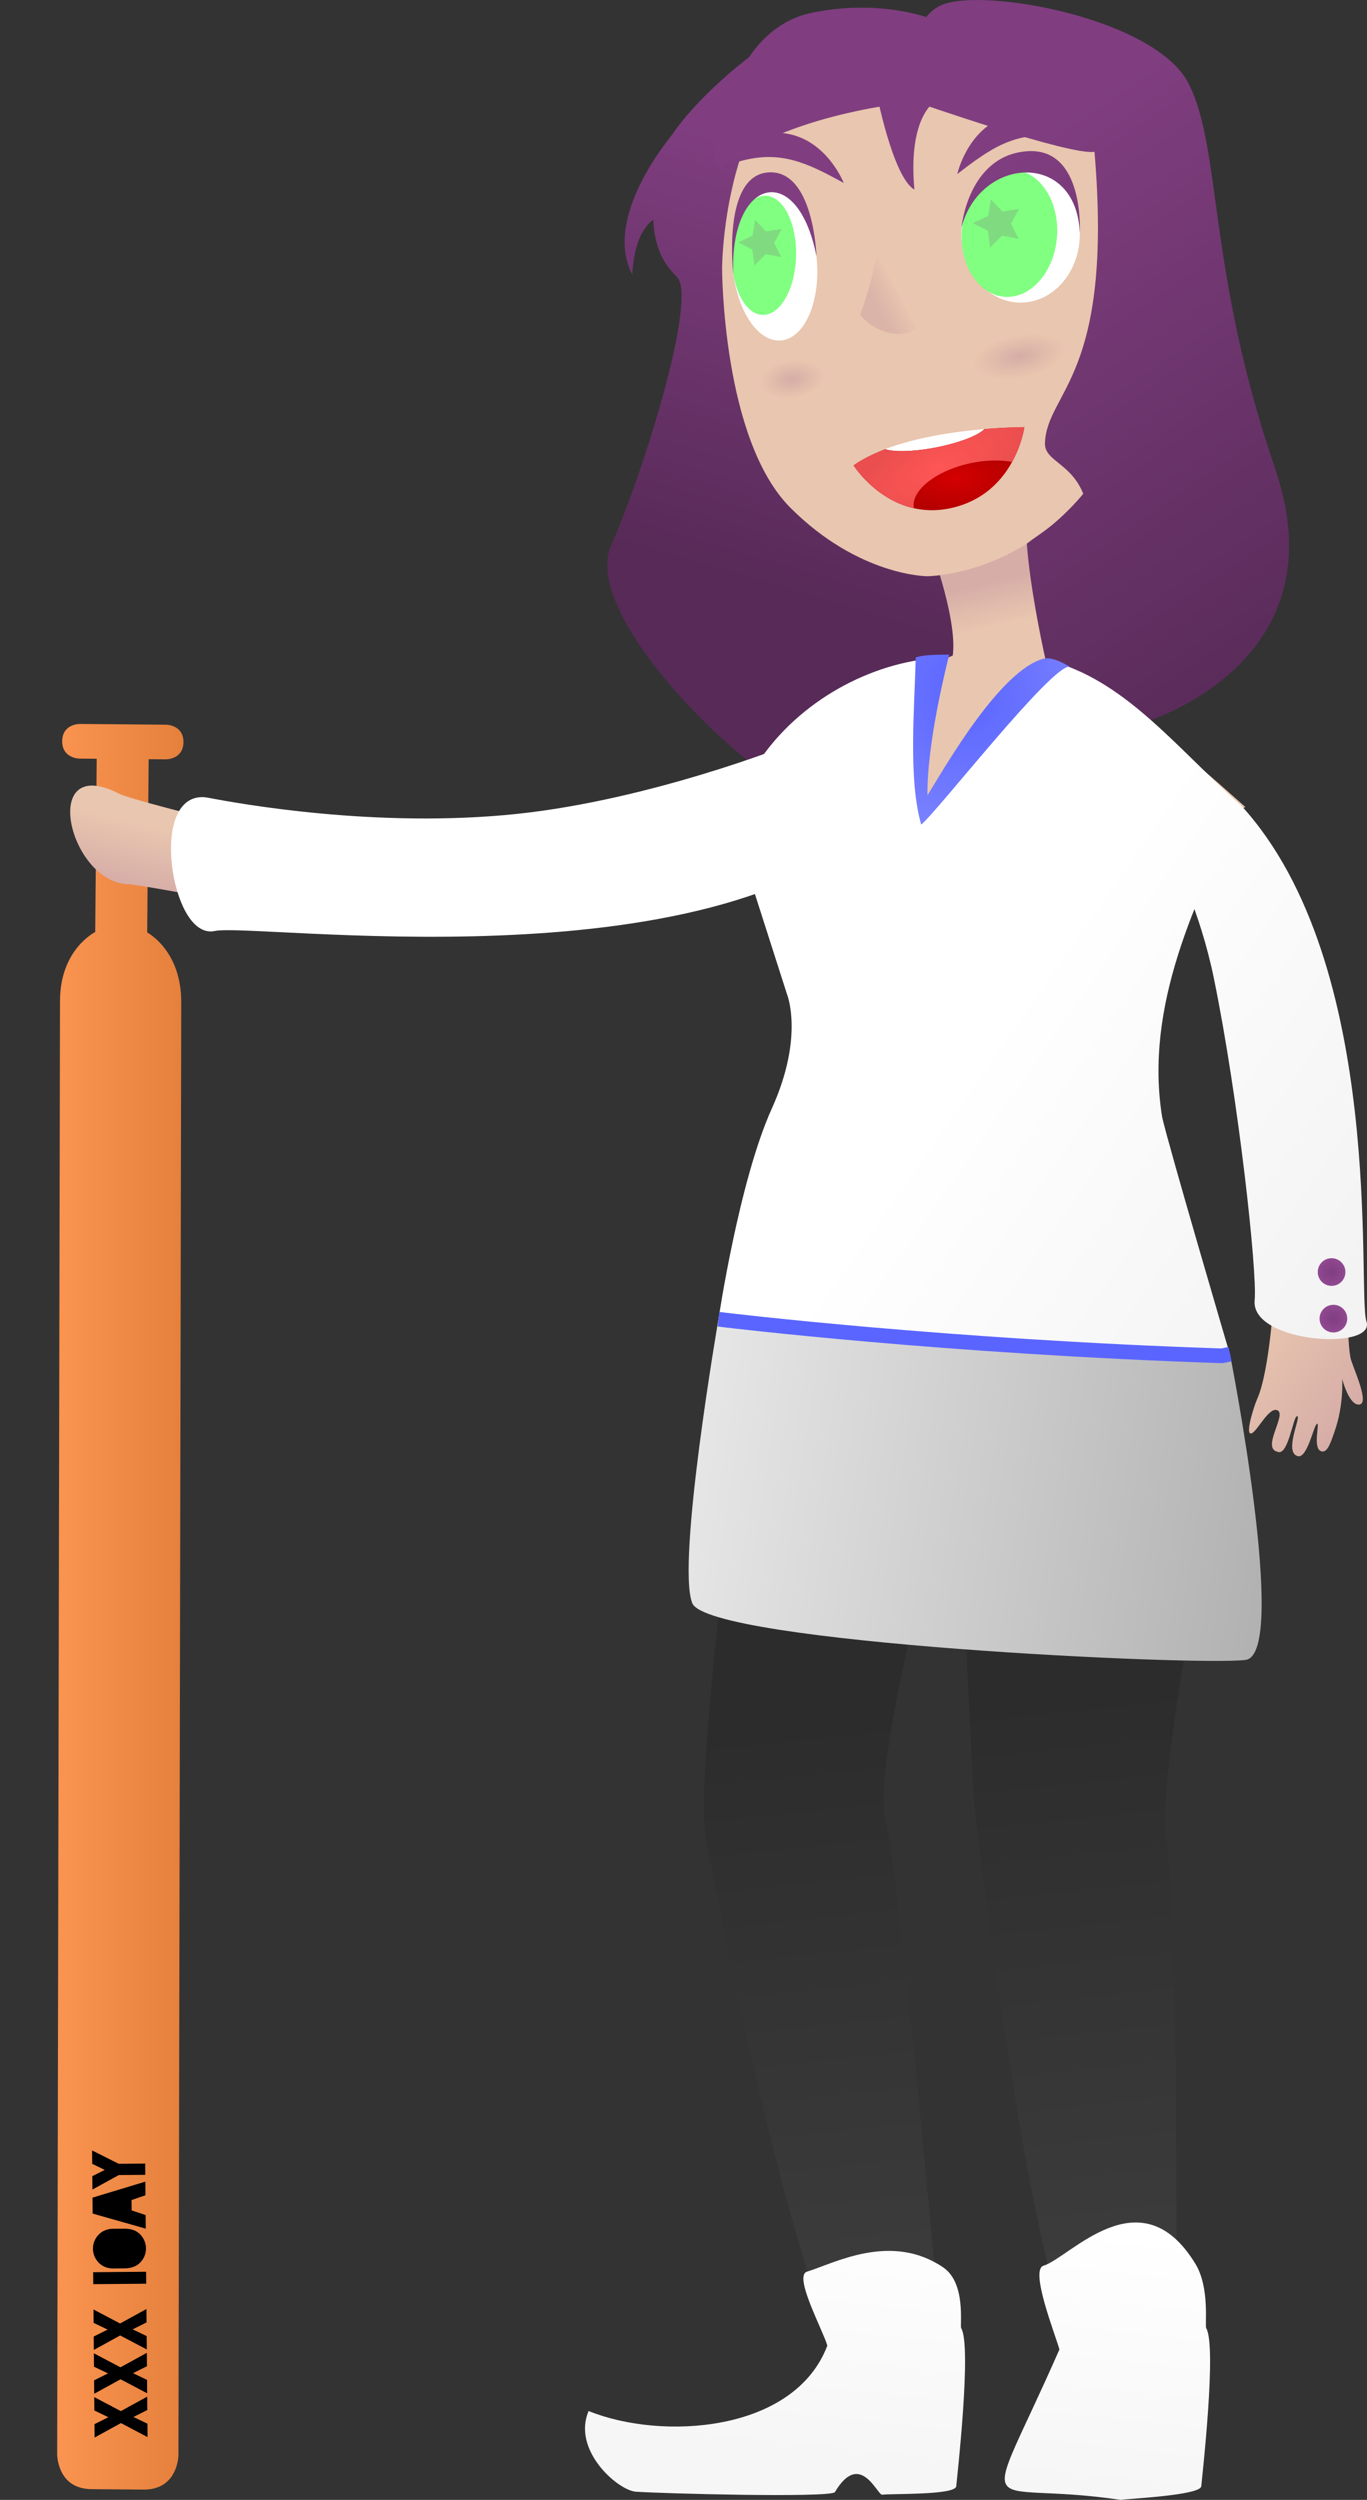 <?xml version="1.0" encoding="UTF-8" standalone="no"?>
<!-- Created with Inkscape (http://www.inkscape.org/) -->

<svg
   xmlns:dc="http://purl.org/dc/elements/1.1/"
   xmlns:cc="http://creativecommons.org/ns#"
   xmlns:rdf="http://www.w3.org/1999/02/22-rdf-syntax-ns#"
   xmlns:svg="http://www.w3.org/2000/svg"
   xmlns="http://www.w3.org/2000/svg"
   xmlns:xlink="http://www.w3.org/1999/xlink"
   xmlns:sodipodi="http://sodipodi.sourceforge.net/DTD/sodipodi-0.dtd"
   xmlns:inkscape="http://www.inkscape.org/namespaces/inkscape"
   width="992.104"
   height="1813.492"
   viewBox="0 0 262.494 479.82"
   version="1.1"
   id="svg8"
   inkscape:version="0.92.2 (5c3e80d, 2017-08-06)"
   sodipodi:docname="ann yaoi.svg"
   inkscape:export-filename="/home/mbrickn/Projects/Operation-Ohio/game/images/characters/ann/ann yaoi.png"
   inkscape:export-xdpi="90"
   inkscape:export-ydpi="90">
  <rect x="0" y="0" width="262.494" height="479.82" fill="#333333" stroke="none"/>
  <title
     id="title4308">Ann Yaoi</title>
  <defs
     id="defs2">
    <linearGradient
       inkscape:collect="always"
       id="linearGradient961">
      <stop
         style="stop-color:#ff9955;stop-opacity:1;"
         offset="0"
         id="stop957" />
      <stop
         style="stop-color:#df7a37;stop-opacity:1"
         offset="1"
         id="stop959" />
    </linearGradient>
    <linearGradient
       id="linearGradient4687"
       inkscape:collect="always">
      <stop
         id="stop4683"
         offset="0"
         style="stop-color:#803e80;stop-opacity:1" />
      <stop
         id="stop4685"
         offset="1"
         style="stop-color:#914891;stop-opacity:1" />
    </linearGradient>
    <linearGradient
       inkscape:collect="always"
       id="linearGradient4662">
      <stop
         style="stop-color:#803e80;stop-opacity:1;"
         offset="0"
         id="stop4658" />
      <stop
         style="stop-color:#803e80;stop-opacity:0;"
         offset="1"
         id="stop4660" />
    </linearGradient>
    <linearGradient
       inkscape:collect="always"
       id="linearGradient4652">
      <stop
         style="stop-color:#ff5555;stop-opacity:1;"
         offset="0"
         id="stop4648" />
      <stop
         style="stop-color:#ea4e4e;stop-opacity:1"
         offset="1"
         id="stop4650" />
    </linearGradient>
    <linearGradient
       inkscape:collect="always"
       id="linearGradient4634">
      <stop
         style="stop-color:#d40000;stop-opacity:1;"
         offset="0"
         id="stop4630" />
      <stop
         style="stop-color:#ab0000;stop-opacity:1"
         offset="1"
         id="stop4632" />
    </linearGradient>
    <linearGradient
       inkscape:collect="always"
       id="linearGradient4599">
      <stop
         style="stop-color:#572a57;stop-opacity:1"
         offset="0"
         id="stop4595" />
      <stop
         style="stop-color:#803e80;stop-opacity:1"
         offset="1"
         id="stop4597" />
    </linearGradient>
    <linearGradient
       inkscape:collect="always"
       id="linearGradient4591-6">
      <stop
         style="stop-color:#803e80;stop-opacity:1"
         offset="0"
         id="stop4587" />
      <stop
         style="stop-color:#5a2c5a;stop-opacity:1"
         offset="1"
         id="stop4589" />
    </linearGradient>
    <linearGradient
       id="linearGradient4438"
       inkscape:collect="always">
      <stop
         id="stop4434"
         offset="0"
         style="stop-color:#e9c6af;stop-opacity:1" />
      <stop
         id="stop4436"
         offset="1"
         style="stop-color:#d6ada7;stop-opacity:0.729" />
    </linearGradient>
    <linearGradient
       inkscape:collect="always"
       id="linearGradient4401-3">
      <stop
         style="stop-color:#e9c6af;stop-opacity:1"
         offset="0"
         id="stop4397" />
      <stop
         style="stop-color:#d6ada7;stop-opacity:1"
         offset="1"
         id="stop4399" />
    </linearGradient>
    <linearGradient
       inkscape:collect="always"
       id="linearGradient4388">
      <stop
         style="stop-color:#5a65ff;stop-opacity:1;"
         offset="0"
         id="stop4384" />
      <stop
         style="stop-color:#a0a6ff;stop-opacity:1"
         offset="1"
         id="stop4386" />
    </linearGradient>
    <linearGradient
       inkscape:collect="always"
       id="linearGradient4378">
      <stop
         style="stop-color:#ffffff;stop-opacity:1;"
         offset="0"
         id="stop4374" />
      <stop
         style="stop-color:#f3f3f3;stop-opacity:1"
         offset="1"
         id="stop4376" />
    </linearGradient>
    <linearGradient
       inkscape:collect="always"
       id="linearGradient4357">
      <stop
         style="stop-color:#e6e6e6;stop-opacity:1;"
         offset="0"
         id="stop4353" />
      <stop
         style="stop-color:#b2b2b2;stop-opacity:1"
         offset="1"
         id="stop4355" />
    </linearGradient>
    <linearGradient
       inkscape:collect="always"
       id="linearGradient4349">
      <stop
         style="stop-color:#3c3c3c;stop-opacity:1"
         offset="0"
         id="stop4345" />
      <stop
         style="stop-color:#2c2c2c;stop-opacity:1"
         offset="1"
         id="stop4347" />
    </linearGradient>
    <linearGradient
       inkscape:collect="always"
       id="linearGradient4341">
      <stop
         style="stop-color:#f6f6f6;stop-opacity:1"
         offset="0"
         id="stop4337" />
      <stop
         style="stop-color:#ffffff;stop-opacity:1"
         offset="1"
         id="stop4339" />
    </linearGradient>
    <linearGradient
       inkscape:collect="always"
       xlink:href="#linearGradient4341"
       id="linearGradient4343"
       x1="432.458"
       y1="479.256"
       x2="437.813"
       y2="429.405"
       gradientUnits="userSpaceOnUse" />
    <linearGradient
       inkscape:collect="always"
       xlink:href="#linearGradient4349"
       id="linearGradient4351"
       x1="436.359"
       y1="440.434"
       x2="424.927"
       y2="331.505"
       gradientUnits="userSpaceOnUse" />
    <linearGradient
       inkscape:collect="always"
       xlink:href="#linearGradient4357"
       id="linearGradient4359"
       x1="377.64"
       y1="281.622"
       x2="487.082"
       y2="298.849"
       gradientUnits="userSpaceOnUse" />
    <linearGradient
       inkscape:collect="always"
       xlink:href="#linearGradient4378"
       id="linearGradient4382"
       gradientUnits="userSpaceOnUse"
       x1="434.76"
       y1="200.425"
       x2="504.339"
       y2="249.047" />
    <radialGradient
       inkscape:collect="always"
       xlink:href="#linearGradient4388"
       id="radialGradient4394"
       cx="428.81"
       cy="137.494"
       fx="428.81"
       fy="137.494"
       r="15.022"
       gradientTransform="matrix(-3.515,1.08,-1.25,-4.067,2108.035,232.715)"
       gradientUnits="userSpaceOnUse" />
    <linearGradient
       inkscape:collect="always"
       xlink:href="#linearGradient4401-3"
       id="linearGradient4403"
       x1="1633.152"
       y1="470.018"
       x2="1625.538"
       y2="437.594"
       gradientUnits="userSpaceOnUse" />
    <linearGradient
       inkscape:collect="always"
       xlink:href="#linearGradient4438"
       id="linearGradient4427"
       x1="416.277"
       y1="73.186"
       x2="413.457"
       y2="76.158"
       gradientUnits="userSpaceOnUse"
       gradientTransform="matrix(1,0,0,1.975,-1.6902319e-6,-73.537)" />
    <linearGradient
       inkscape:collect="always"
       xlink:href="#linearGradient4599"
       id="linearGradient4609"
       gradientUnits="userSpaceOnUse"
       x1="395.92"
       y1="130.356"
       x2="419.344"
       y2="51.432" />
    <linearGradient
       inkscape:collect="always"
       xlink:href="#linearGradient4591-6"
       id="linearGradient4627"
       gradientUnits="userSpaceOnUse"
       x1="422.208"
       y1="54.349"
       x2="483.198"
       y2="144.188" />
    <radialGradient
       inkscape:collect="always"
       xlink:href="#linearGradient4634"
       id="radialGradient4638"
       cx="427.148"
       cy="108.958"
       fx="427.148"
       fy="108.958"
       r="16.398"
       gradientTransform="matrix(1,0,0,0.486,0,53.947)"
       gradientUnits="userSpaceOnUse" />
    <radialGradient
       inkscape:collect="always"
       xlink:href="#linearGradient4652"
       id="radialGradient4656"
       cx="424.059"
       cy="104.793"
       fx="424.059"
       fy="104.793"
       r="16.398"
       gradientTransform="matrix(1,-0.474,0.203,0.428,-21.26,260.845)"
       gradientUnits="userSpaceOnUse" />
    <radialGradient
       inkscape:collect="always"
       xlink:href="#linearGradient4662"
       id="radialGradient4664"
       cx="379.697"
       cy="142.239"
       fx="379.697"
       fy="142.239"
       r="6.217"
       gradientTransform="matrix(1,0,0,0.587,0,58.792)"
       gradientUnits="userSpaceOnUse" />
    <radialGradient
       inkscape:collect="always"
       xlink:href="#linearGradient4662"
       id="radialGradient4666"
       cx="415.291"
       cy="166.356"
       fx="415.291"
       fy="166.356"
       r="8.952"
       gradientTransform="matrix(1,0,0,0.454,0,90.879)"
       gradientUnits="userSpaceOnUse" />
    <radialGradient
       inkscape:collect="always"
       xlink:href="#linearGradient4687"
       id="radialGradient4676"
       cx="499.804"
       cy="256.875"
       fx="499.804"
       fy="256.875"
       r="2.655"
       gradientUnits="userSpaceOnUse" />
    <radialGradient
       inkscape:collect="always"
       xlink:href="#linearGradient4687"
       id="radialGradient4707"
       gradientUnits="userSpaceOnUse"
       cx="499.804"
       cy="256.875"
       fx="499.804"
       fy="256.875"
       r="2.655"
       gradientTransform="translate(-0.351,-8.94)" />
    <linearGradient
       inkscape:collect="always"
       xlink:href="#linearGradient4322"
       id="linearGradient4358"
       gradientUnits="userSpaceOnUse"
       x1="395.595"
       y1="109.93"
       x2="421.509"
       y2="109.93"
       gradientTransform="rotate(-129.11,487.763,170.017)" />
    <linearGradient
       inkscape:collect="always"
       id="linearGradient4322">
      <stop
         style="stop-color:#d6ada7;stop-opacity:1;"
         offset="0"
         id="stop4318" />
      <stop
         style="stop-color:#e9c6af;stop-opacity:1"
         offset="1"
         id="stop4320" />
    </linearGradient>
    <linearGradient
       inkscape:collect="always"
       xlink:href="#linearGradient4322"
       id="linearGradient4397"
       gradientUnits="userSpaceOnUse"
       gradientTransform="rotate(-143.184,477.723,172.825)"
       x1="395.595"
       y1="109.93"
       x2="421.509"
       y2="109.93" />
    <linearGradient
       inkscape:collect="always"
       xlink:href="#linearGradient4322"
       id="linearGradient4397-3"
       gradientUnits="userSpaceOnUse"
       gradientTransform="matrix(0.48,0.877,0.877,-0.48,-26.687,-141.796)"
       x1="420.411"
       y1="109.459"
       x2="411.437"
       y2="117.606" />
    <linearGradient
       inkscape:collect="always"
       xlink:href="#linearGradient4599"
       id="linearGradient4374"
       gradientUnits="userSpaceOnUse"
       x1="395.92"
       y1="130.356"
       x2="419.344"
       y2="51.432" />
    <linearGradient
       inkscape:collect="always"
       xlink:href="#linearGradient4599"
       id="linearGradient4376"
       gradientUnits="userSpaceOnUse"
       x1="395.92"
       y1="130.356"
       x2="419.344"
       y2="51.432" />
    <linearGradient
       inkscape:collect="always"
       xlink:href="#linearGradient4591-6"
       id="linearGradient4379"
       gradientUnits="userSpaceOnUse"
       x1="422.208"
       y1="54.349"
       x2="483.198"
       y2="144.188" />
    <linearGradient
       inkscape:collect="always"
       xlink:href="#linearGradient4591-6"
       id="linearGradient4381"
       gradientUnits="userSpaceOnUse"
       x1="422.208"
       y1="54.349"
       x2="483.198"
       y2="144.188" />
    <linearGradient
       inkscape:collect="always"
       xlink:href="#linearGradient4591-6"
       id="linearGradient4383"
       gradientUnits="userSpaceOnUse"
       x1="422.208"
       y1="54.349"
       x2="483.198"
       y2="144.188" />
    <linearGradient
       inkscape:collect="always"
       xlink:href="#linearGradient4591-6"
       id="linearGradient4385"
       gradientUnits="userSpaceOnUse"
       x1="422.208"
       y1="54.349"
       x2="483.198"
       y2="144.188" />
    <linearGradient
       inkscape:collect="always"
       xlink:href="#linearGradient4591-6"
       id="linearGradient4387"
       gradientUnits="userSpaceOnUse"
       x1="422.208"
       y1="54.349"
       x2="483.198"
       y2="144.188" />
    <linearGradient
       inkscape:collect="always"
       xlink:href="#linearGradient4591-6"
       id="linearGradient4389"
       gradientUnits="userSpaceOnUse"
       x1="422.208"
       y1="54.349"
       x2="483.198"
       y2="144.188" />
    <linearGradient
       inkscape:collect="always"
       xlink:href="#linearGradient4591-6"
       id="linearGradient4391"
       gradientUnits="userSpaceOnUse"
       x1="422.208"
       y1="54.349"
       x2="483.198"
       y2="144.188" />
    <linearGradient
       inkscape:collect="always"
       xlink:href="#linearGradient4349"
       id="linearGradient4393"
       gradientUnits="userSpaceOnUse"
       x1="436.359"
       y1="440.434"
       x2="424.927"
       y2="331.505" />
    <linearGradient
       inkscape:collect="always"
       xlink:href="#linearGradient4349"
       id="linearGradient4395"
       gradientUnits="userSpaceOnUse"
       x1="436.359"
       y1="440.434"
       x2="424.927"
       y2="331.505" />
    <linearGradient
       inkscape:collect="always"
       xlink:href="#linearGradient4341"
       id="linearGradient4398"
       gradientUnits="userSpaceOnUse"
       x1="432.458"
       y1="479.256"
       x2="437.813"
       y2="429.405" />
    <linearGradient
       inkscape:collect="always"
       xlink:href="#linearGradient4341"
       id="linearGradient4400"
       gradientUnits="userSpaceOnUse"
       x1="432.458"
       y1="479.256"
       x2="437.813"
       y2="429.405" />
    <linearGradient
       inkscape:collect="always"
       xlink:href="#linearGradient4378"
       id="linearGradient4402"
       gradientUnits="userSpaceOnUse"
       x1="434.76"
       y1="200.425"
       x2="504.339"
       y2="249.047" />
    <linearGradient
       inkscape:collect="always"
       xlink:href="#linearGradient4378"
       id="linearGradient4404"
       gradientUnits="userSpaceOnUse"
       x1="434.76"
       y1="200.425"
       x2="504.339"
       y2="249.047" />
    <linearGradient
       inkscape:collect="always"
       xlink:href="#linearGradient961"
       id="linearGradient963"
       x1="363.596"
       y1="-18.293"
       x2="331.517"
       y2="-36.814"
       gradientUnits="userSpaceOnUse" />
  </defs>
  <sodipodi:namedview
     id="base"
     pagecolor="#ffffff"
     bordercolor="#666666"
     borderopacity="1.0"
     inkscape:pageopacity="0.0"
     inkscape:pageshadow="2"
     inkscape:zoom="0.49999998"
     inkscape:cx="183.37912"
     inkscape:cy="1049.5086"
     inkscape:document-units="mm"
     inkscape:current-layer="g955"
     showgrid="false"
     inkscape:window-width="1440"
     inkscape:window-height="863"
     inkscape:window-x="1920"
     inkscape:window-y="0"
     inkscape:window-maximized="1"
     units="px"
     inkscape:pagecheckerboard="true"
     inkscape:document-rotation="0"
     fit-margin-top="0"
     fit-margin-left="0"
     fit-margin-right="0"
     fit-margin-bottom="0">
    <inkscape:grid
       type="xygrid"
       id="grid4485"
       originx="-243.76"
       originy="197.854" />
  </sodipodi:namedview>
  <g
     inkscape:label="Head"
     inkscape:groupmode="layer"
     id="layer1"
     transform="translate(-243.76,-15.034)">
    <g
       id="g4585"
       style="fill:url(#linearGradient4609);fill-opacity:1">
      <path
         sodipodi:nodetypes="csccscc"
         inkscape:connector-curvature="0"
         id="path4610"
         d="m 388.515,25.291 c 0,0 -18.521,13.598 -19.224,24.148 -0.703,10.55 0.469,14.77 4.454,18.755 3.986,3.986 -6.33,37.276 -12.66,51.577 -6.33,14.301 30.478,48.764 39.621,48.764 6.029,0 54.907,-11.13 72.998,-20.794 C 474.387,66.839 444.714,17.853 388.515,25.291 Z"
         style="fill:url(#linearGradient4374);fill-opacity:1;stroke:none;stroke-width:1.313px;stroke-linecap:butt;stroke-linejoin:miter;stroke-opacity:1" />
      <path
         sodipodi:nodetypes="ccscc"
         inkscape:connector-curvature="0"
         id="path4712"
         d="m 372.902,40.837 c 0,0 -13.576,15.701 -7.748,26.877 0.768,-10.812 5.018,-10.453 7.061,-13.001 3.213,-4.007 3.086,-5.032 3.086,-5.032 z"
         style="fill:url(#linearGradient4376);fill-opacity:1;stroke:none;stroke-width:0.384px;stroke-linecap:butt;stroke-linejoin:miter;stroke-opacity:1" />
    </g>
    <path
       style="fill:url(#linearGradient4403);fill-opacity:1;stroke:none;stroke-width:4.962px;stroke-linecap:butt;stroke-linejoin:miter;stroke-opacity:1"
       d="m 1649.037,393.197 c -21.259,0.366 -56.986,11.357 -56.986,11.357 0,0 21.929,57.017 18.17,84.586 14.803,-6.7 -121.737,51.919 -141.967,83.361 -25.739,47.015 95.145,91.144 143.461,102.145 48.316,11 104.808,-13.407 210.477,-75.895 -42.617,-38.059 -92.931,-81.596 -139.596,-100.905 -5.575,-20.721 -11.329,-65.457 -18.256,-98.903 -0.881,-4.405 -6.984,-5.889 -15.303,-5.746 z"
       id="path4612"
       inkscape:connector-curvature="0"
       sodipodi:nodetypes="scccccccs"
       transform="matrix(0.265,0,0,0.265,0,11.25)" />
    <path
       style="fill:#e9c6af;stroke:none;stroke-width:1.313px;stroke-linecap:butt;stroke-linejoin:miter;stroke-opacity:1"
       d="m 382.419,66.553 c 0,0 0,32.822 13.129,45.951 13.129,13.129 26.258,13.129 26.258,13.129 0,0 19.693,0 32.822,-19.693 13.129,-19.693 13.129,-52.515 13.129,-52.515 0,0 0,-32.822 -52.515,-32.822 -32.822,4.3e-5 -32.822,45.951 -32.822,45.951 z"
       id="path4487"
       inkscape:connector-curvature="0"
       sodipodi:nodetypes="cccscsc" />
    <ellipse
       ry="13.129"
       rx="11.37"
       cy="59.989"
       cx="439.74"
       id="ellipse4497"
       style="fill:#ffffff;fill-opacity:1;stroke:none;stroke-width:5.332;stroke-linecap:round;stroke-linejoin:round;stroke-miterlimit:4;stroke-dasharray:none;stroke-opacity:1;paint-order:stroke fill markers" />
    <path
       style="fill:none;fill-opacity:1;stroke:none;stroke-width:0.873;stroke-linecap:butt;stroke-linejoin:miter;stroke-miterlimit:4;stroke-dasharray:none;stroke-opacity:1"
       d="m 411.585,53.341 c 0,0 1.025,13.061 -2.645,22.11 9.738,-3.759 13.061,-1.025 13.061,-1.025"
       id="path4489"
       inkscape:connector-curvature="0" />
    <ellipse
       ry="14.681"
       rx="8.094"
       cy="96.268"
       cx="386.199"
       id="ellipse4499"
       style="fill:#ffffff;fill-opacity:1;stroke:none;stroke-width:5.827;stroke-linecap:round;stroke-linejoin:round;stroke-miterlimit:4;stroke-dasharray:none;stroke-opacity:1;paint-order:stroke fill markers"
       transform="rotate(-4.489)" />
    <ellipse
       style="fill:#80ff80;fill-opacity:1;stroke:none;stroke-width:4.478;stroke-linecap:round;stroke-linejoin:round;stroke-miterlimit:4;stroke-dasharray:none;stroke-opacity:1;paint-order:stroke fill markers"
       id="path4491"
       cx="392.011"
       cy="53.962"
       rx="6.136"
       ry="11.437"
       transform="rotate(1.476)" />
    <ellipse
       style="fill:#80ff80;fill-opacity:1;stroke:none;stroke-width:4.615;stroke-linecap:round;stroke-linejoin:round;stroke-miterlimit:4;stroke-dasharray:none;stroke-opacity:1;paint-order:stroke fill markers"
       id="path4493"
       cx="440.925"
       cy="25.519"
       rx="9.157"
       ry="12.209"
       transform="rotate(4.473)" />
    <path
       style="fill:none;stroke:none;stroke-width:1.468px;stroke-linecap:butt;stroke-linejoin:miter;stroke-opacity:1"
       d="m 425.751,58.672 1.886,0.442"
       id="path4507"
       inkscape:connector-curvature="0"
       sodipodi:nodetypes="cc" />
    <path
       sodipodi:nodetypes="cc"
       inkscape:connector-curvature="0"
       id="path4511"
       d="m 382.567,63.244 1.31,0.487"
       style="fill:none;stroke:none;stroke-width:1.217px;stroke-linecap:butt;stroke-linejoin:miter;stroke-opacity:1" />
    <g
       id="g4581"
       style="fill:url(#linearGradient4627);fill-opacity:1">
      <path
         inkscape:connector-curvature="0"
         id="path4505"
         d="m 428.377,58.735 c 3.557,-13.724 22.031,-14.835 22.723,0.922 0,0 0.963,-16.532 -10.271,-15.584 -11.233,0.947 -12.452,14.662 -12.452,14.662 z"
         style="fill:url(#linearGradient4379);fill-opacity:1;stroke:none;stroke-width:1.468px;stroke-linecap:butt;stroke-linejoin:miter;stroke-opacity:1"
         sodipodi:nodetypes="cccc" />
      <path
         sodipodi:nodetypes="cccc"
         style="fill:url(#linearGradient4381);fill-opacity:1;stroke:none;stroke-width:1.396px;stroke-linecap:butt;stroke-linejoin:miter;stroke-opacity:1"
         d="m 384.588,67.722 c -0.879,-18.338 12.25,-22.259 15.953,-3.509 0,0 -0.51,-16.848 -9.365,-16.077 -8.855,0.77 -6.588,19.586 -6.588,19.586 z"
         id="path4509"
         inkscape:connector-curvature="0" />
      <path
         sodipodi:nodetypes="ccscc"
         inkscape:connector-curvature="0"
         id="path4513"
         d="m 385.561,46.071 c 7.902,-2.323 13.095,0.16 20.217,4.084 0,0 -3.148,-8.12 -10.877,-9.466 -7.729,-1.346 -9.34,5.382 -9.34,5.382 z"
         style="fill:url(#linearGradient4383);fill-opacity:1;stroke:none;stroke-width:1.468px;stroke-linecap:butt;stroke-linejoin:miter;stroke-opacity:1" />
      <path
         style="fill:url(#linearGradient4385);fill-opacity:1;stroke:none;stroke-width:1.468px;stroke-linecap:butt;stroke-linejoin:miter;stroke-opacity:1"
         d="m 446.917,41.254 c -8.168,-1.061 -12.91,2.201 -19.332,7.189 0,0 1.842,-8.512 9.267,-11.047 7.425,-2.535 10.065,3.859 10.065,3.859 z"
         id="path4515"
         inkscape:connector-curvature="0"
         sodipodi:nodetypes="ccscc" />
      <path
         inkscape:connector-curvature="0"
         id="path4538"
         d="m 411.959,32.324 c 0,0 3.165,16.645 7.385,19.107 -1.289,-14.301 4.103,-16.997 4.103,-16.997 0,0 -5.744,-14.418 -11.488,-2.11 z"
         style="fill:url(#linearGradient4387);fill-opacity:1;stroke:none;stroke-width:1.313px;stroke-linecap:butt;stroke-linejoin:miter;stroke-opacity:1" />
      <path
         sodipodi:nodetypes="ccsccscsscc"
         inkscape:connector-curvature="0"
         id="path4540"
         d="m 419.461,34.552 c 0,0 29.891,10.433 34.463,9.612 3.7,43.3 -9.156,45.952 -9.508,55.916 -0.122,3.471 5.03,3.799 7.383,9.812 -5.921,6.578 -8.238,7.399 -10.863,9.493 0.603,8.685 3.428,21.98 4.05,24.113 1.641,5.627 17.149,10.659 17.149,10.659 0,0 39.615,-10.825 26.486,-49.156 C 475.493,66.67 478.423,43.578 471.976,31.035 465.529,18.492 432.355,12.514 424.502,16.031 c -7.854,3.517 -5.041,18.521 -5.041,18.521 z"
         style="fill:url(#linearGradient4389);fill-opacity:1;stroke:none;stroke-width:1.313px;stroke-linecap:butt;stroke-linejoin:miter;stroke-opacity:1" />
      <path
         sodipodi:nodetypes="ccsccc"
         inkscape:connector-curvature="0"
         id="path4554"
         d="m 419.461,34.552 c 0,0 -25.173,2.265 -37.02,12.822 -3.582,-1.073 -0.299,-12.031 4.244,-19.902 2.702,-4.681 6.955,-8.731 12.89,-9.967 15.915,-3.316 26.856,2.652 26.856,2.652 z"
         style="fill:url(#linearGradient4391);fill-opacity:1;stroke:none;stroke-width:1.313px;stroke-linecap:butt;stroke-linejoin:miter;stroke-opacity:1" />
    </g>
    <path
       style="fill:#ffffff;fill-opacity:1;stroke:none;stroke-width:0.43;stroke-linecap:round;stroke-linejoin:round;stroke-miterlimit:4;stroke-dasharray:none;stroke-opacity:1"
       d="m 407.66,104.364 c 0,0 6.95,11.011 19.054,8.121 12.104,-2.889 13.744,-15.462 13.744,-15.462 0,0 -22.334,-0.078 -32.798,7.341 z"
       id="path4598"
       inkscape:connector-curvature="0" />
    <path
       style="fill:url(#radialGradient4638);fill-opacity:1;stroke:none;stroke-width:0.43;stroke-linecap:round;stroke-linejoin:round;stroke-miterlimit:4;stroke-dasharray:none;stroke-opacity:1"
       d="m 440.458,97.023 c 0,0 -3.173,-0.007 -7.682,0.374 a 2.528,10.444 79.067 0 1 -9.347,3.528 2.528,10.444 79.067 0 1 -9.667,0.326 c -2.254,0.857 -4.35,1.872 -6.1,3.113 0,0 6.948,11.01 19.052,8.121 12.104,-2.889 13.744,-15.462 13.744,-15.462 z"
       id="path4602"
       inkscape:connector-curvature="0" />
    <path
       style="fill:url(#radialGradient4656);fill-opacity:1;stroke:none;stroke-width:0.43;stroke-linecap:round;stroke-linejoin:round;stroke-miterlimit:4;stroke-dasharray:none;stroke-opacity:1"
       d="m 440.458,97.023 c 0,0 -3.173,-0.007 -7.682,0.374 a 2.528,10.444 79.067 0 1 -9.347,3.528 2.528,10.444 79.067 0 1 -9.667,0.326 c -2.254,0.857 -4.35,1.872 -6.1,3.113 0,0 4.147,6.527 11.59,8.198 a 6.154,12.309 77.549 0 1 10.703,-8.585 6.154,12.309 77.549 0 1 8.152,-0.277 c 1.937,-3.517 2.351,-6.677 2.351,-6.677 z"
       id="path4605"
       inkscape:connector-curvature="0" />
    <path
       inkscape:connector-curvature="0"
       id="path4489-5"
       d="m 412.927,60.82 c -1.169,5.515 -2.498,10.614 -3.987,14.631 2.601,3.355 8.41,5.102 11.139,2.229 0.353,-0.401 1.07,-12.328 0.192,-18.768"
       style="fill:url(#linearGradient4427);fill-opacity:1;stroke:none;stroke-width:1.227;stroke-linecap:butt;stroke-linejoin:miter;stroke-miterlimit:4;stroke-dasharray:none;stroke-opacity:1"
       sodipodi:nodetypes="cccc" />
  </g>
  <g
     inkscape:groupmode="layer"
     id="layer3"
     inkscape:label="Body"
     transform="translate(-243.76,-3.784)">
    <g
       id="g955"
       transform="rotate(150,261.874,131.566)">
      <path
         sodipodi:nodetypes="ccscccsccccscccsccc"
         inkscape:connector-curvature="0"
         id="path937"
         d="m 428.728,-176.316 c -5.733,-3.375 -9.108,2.357 -9.108,2.357 L 279.701,67.312 c -5.006,8.632 -1.018,14.84 -1.018,14.84 l -16.876,28.663 -2.866,-1.688 c 0,0 -2.866,-1.688 -4.554,1.179 -1.688,2.866 1.179,4.554 1.179,4.554 l 2.866,1.688 8.599,5.063 2.866,1.688 c 0,0 2.866,1.688 4.554,-1.179 1.688,-2.866 -1.179,-4.554 -1.179,-4.554 l -2.866,-1.688 16.876,-28.663 c 0,0 7.477,0.542 12.483,-8.09 L 439.685,-162.146 c 0,0 3.375,-5.733 -2.357,-9.108 0,0 -8.599,-5.063 -8.599,-5.063 z"
         style="opacity:1;fill:url(#linearGradient963);stroke:none;stroke-width:0.665px;stroke-linecap:butt;stroke-linejoin:miter;stroke-opacity:1;fill-opacity:1" />
      <g
         id="text944"
         style="font-style:normal;font-weight:normal;font-size:10.583px;line-height:1.25;font-family:sans-serif;letter-spacing:0px;word-spacing:0px;fill:#000000;fill-opacity:1;stroke:none;stroke-width:0.265"
         transform="matrix(0.636,-1.124,-1.124,-0.636,842.204,41.928)"
         aria-label="yaoi XXX">
        <path
           inkscape:connector-curvature="0"
           id="path946"
           style="font-style:normal;font-variant:normal;font-weight:normal;font-stretch:normal;font-family:Blackout;-inkscape-font-specification:Blackout;stroke-width:0.265"
           d="m -55.251,354.664 -2.117,3.937 v 3.937 h -1.672 v -3.937 l -2.021,-3.937 h 1.99 l 0.921,1.863 0.91,-1.863 z" />
        <path
           inkscape:connector-curvature="0"
           id="path948"
           style="font-style:normal;font-variant:normal;font-weight:normal;font-stretch:normal;font-family:Blackout;-inkscape-font-specification:Blackout;stroke-width:0.265"
           d="m -51.39,362.538 -0.709,-2.074 h -1.535 l -0.699,2.074 h -2.021 l 2.307,-7.874 h 2.371 l 2.307,7.874 z" />
        <path
           inkscape:connector-curvature="0"
           id="path950"
           style="font-style:normal;font-variant:normal;font-weight:normal;font-stretch:normal;font-family:Blackout;-inkscape-font-specification:Blackout;stroke-width:0.265"
           d="m -43.495,359.405 q 0,0.572 -0.18,1.164 -0.169,0.582 -0.593,1.027 -0.434,0.466 -0.995,0.709 -0.55,0.243 -1.175,0.243 h -0.011 q -0.614,0 -1.175,-0.243 -0.55,-0.243 -0.995,-0.699 -0.413,-0.445 -0.593,-1.005 -0.169,-0.561 -0.18,-1.196 v -1.841 q 0,-0.508 0.201,-1.027 0.201,-0.529 0.572,-0.931 0.445,-0.455 0.995,-0.699 0.55,-0.243 1.175,-0.243 h 0.011 q 0.624,0 1.175,0.243 0.561,0.243 0.995,0.699 0.381,0.402 0.572,0.91 0.191,0.508 0.201,1.048 z" />
        <path
           inkscape:connector-curvature="0"
           id="path952"
           style="font-style:normal;font-variant:normal;font-weight:normal;font-stretch:normal;font-family:Blackout;-inkscape-font-specification:Blackout;stroke-width:0.265"
           d="m -41.184,354.664 v 7.874 h -1.778 v -7.874 z" />
        <path
           inkscape:connector-curvature="0"
           id="path954"
           style="font-style:normal;font-variant:normal;font-weight:normal;font-stretch:normal;font-family:Blackout;-inkscape-font-specification:Blackout;stroke-width:0.265"
           d="m -31.411,354.664 -2.117,3.937 2.117,3.937 h -1.99 l -1.016,-2.074 -1.016,2.074 h -1.99 l 2.117,-3.937 -2.117,-3.937 h 1.99 l 1.016,2.074 1.016,-2.074 z" />
        <path
           inkscape:connector-curvature="0"
           id="path956"
           style="font-style:normal;font-variant:normal;font-weight:normal;font-stretch:normal;font-family:Blackout;-inkscape-font-specification:Blackout;stroke-width:0.265"
           d="m -24.899,354.664 -2.117,3.937 2.117,3.937 h -1.99 l -1.016,-2.074 -1.016,2.074 h -1.99 l 2.117,-3.937 -2.117,-3.937 h 1.99 l 1.016,2.074 1.016,-2.074 z" />
        <path
           inkscape:connector-curvature="0"
           id="path958"
           style="font-style:normal;font-variant:normal;font-weight:normal;font-stretch:normal;font-family:Blackout;-inkscape-font-specification:Blackout;stroke-width:0.265"
           d="m -18.388,354.664 -2.117,3.937 2.117,3.937 h -1.99 l -1.016,-2.074 -1.016,2.074 h -1.99 l 2.117,-3.937 -2.117,-3.937 h 1.99 l 1.016,2.074 1.016,-2.074 z" />
      </g>
    </g>
    <path
       style="fill:url(#linearGradient4397-3);fill-opacity:1;stroke:none;stroke-width:0.265px;stroke-linecap:butt;stroke-linejoin:miter;stroke-opacity:1"
       d="m 289.024,177.292 c 0,0 -10.975,-2.457 -20.325,-3.787 -11.633,0.135 -17.668,-25.431 -2.045,-17.368 2.59,1.317 29.679,7.905 29.679,7.905 z"
       id="path4352-5"
       inkscape:connector-curvature="0"
       sodipodi:nodetypes="ccccc" />
    <path
       style="fill:url(#linearGradient4397);fill-opacity:1;stroke:none;stroke-width:0.265px;stroke-linecap:butt;stroke-linejoin:miter;stroke-opacity:1"
       d="m 488.393,252.38 c 0,0 -0.822,14.559 -3.224,19.913 -0.579,1.291 -2.173,6.27 -1.326,6.613 0.974,0.395 3.375,-5.013 5.096,-4.476 2.164,0.593 -3.075,7.275 0.137,8.01 2.076,0.882 2.983,-6.882 3.766,-6.839 0.836,0.046 -2.603,6.889 0.094,7.665 1.891,0.544 3.118,-6.09 3.745,-6.215 0.534,-0.107 -0.958,4.881 0.871,5.314 1.17,0.278 1.832,-2.013 2.427,-3.679 1.894,-5.302 1.5,-10.256 1.5,-10.256 0,0 1.28,5.066 3.246,4.942 1.966,-0.124 -0.572,-5.741 -1.509,-8.491 -0.936,-2.751 -0.671,-17.86 -0.671,-17.86 z"
       id="path4352"
       inkscape:connector-curvature="0"
       sodipodi:nodetypes="ccsccsssscccscc" />
    <g
       id="g4311"
       style="fill:url(#linearGradient4351);fill-opacity:1;stroke:none">
      <path
         style="fill:url(#linearGradient4393);fill-opacity:1;stroke:none;stroke-width:0.405px;stroke-linecap:butt;stroke-linejoin:miter;stroke-opacity:1"
         d="m 427.51,282.317 c 0,0 2.585,55.114 3.234,66.116 0.654,11.087 13.128,106.122 21.362,108.067 8.234,1.945 17.687,1.468 17.543,-4.893 -0.144,-6.361 0.573,-82.463 -1.931,-94.229 -2.504,-11.766 11.979,-81.218 11.979,-81.218 z"
         id="path4300"
         inkscape:connector-curvature="0"
         sodipodi:nodetypes="csccscc" />
      <path
         sodipodi:nodetypes="csccscc"
         inkscape:connector-curvature="0"
         id="path4298"
         d="m 385.769,278.959 c 0,0 -8.292,64.874 -6.657,75.913 1.81,12.22 19.274,98.502 27.622,100.818 8.348,2.316 17.845,2.279 17.496,-4.059 -0.349,-6.337 -7.585,-86.749 -10.482,-98.575 -2.896,-11.826 13.761,-70.739 13.761,-70.739 z"
         style="fill:url(#linearGradient4395);fill-opacity:1;stroke:none;stroke-width:0.405px;stroke-linecap:butt;stroke-linejoin:miter;stroke-opacity:1" />
    </g>
    <path
       style="fill:url(#linearGradient4359);fill-opacity:1;stroke:none;stroke-width:0.304px;stroke-linecap:butt;stroke-linejoin:miter;stroke-opacity:1"
       d="m 381.718,257.01 c 0,0 -8.101,46.794 -5.029,54.474 3.072,7.68 97.996,12.118 106.29,10.889 8.295,-1.229 -2.99,-58.418 -2.99,-58.418 z"
       id="path4708"
       inkscape:connector-curvature="0"
       sodipodi:nodetypes="ccccc" />
    <g
       id="g4335"
       style="fill:url(#linearGradient4343);fill-opacity:1">
      <path
         sodipodi:nodetypes="cccccsscccc"
         inkscape:connector-curvature="0"
         id="path4302"
         d="m 365.705,482.019 c 4.991,0.371 36.726,1.195 38.349,0.128 4.879,-8.229 8.161,0.595 9.12,0.466 1.396,-0.252 14.055,0.14 14.21,-1.636 0.155,-1.776 2.998,-26.869 0.948,-30.334 -0.305,-0.516 1.001,-8.64 -3.467,-11.669 -10.06,-6.82 -21.061,-0.719 -26.14,0.824 -2.658,0.808 3.091,11.274 3.901,14.199 -6.325,16.655 -31.775,18.257 -45.84,12.548 -3.161,7.367 5.284,14.974 8.918,15.473 z"
         style="fill:url(#linearGradient4398);fill-opacity:1;stroke:none;stroke-width:0.291px;stroke-linecap:butt;stroke-linejoin:miter;stroke-opacity:1" />
      <path
         style="fill:url(#linearGradient4400);fill-opacity:1;stroke:none;stroke-width:0.291px;stroke-linecap:butt;stroke-linejoin:miter;stroke-opacity:1"
         d="m 458.992,483.604 c 1.396,-0.252 15.287,-0.851 15.442,-2.627 0.155,-1.776 2.998,-26.869 0.948,-30.334 -0.305,-0.516 0.737,-7.726 -2.071,-12.336 -10.539,-17.305 -24.102,-1.191 -29.181,0.353 -2.658,0.808 2.253,13.144 3.064,16.07 -15.337,34.874 -15.83,24.744 11.797,28.875 z"
         id="path4306"
         inkscape:connector-curvature="0"
         sodipodi:nodetypes="cccsscc" />
    </g>
    <g
       id="g4372"
       style="fill:url(#linearGradient4382);fill-opacity:1">
      <path
         sodipodi:nodetypes="cscccc"
         inkscape:connector-curvature="0"
         id="path4640"
         d="m 469.182,168.899 c 0,0 4.986,9.566 7.672,22.67 4.745,23.145 8.36,56.501 7.83,61.769 -0.83,8.25 23.302,9.743 21.47,4.108 -1.832,-5.634 3.933,-68.418 -24.033,-99.027 z"
         style="fill:url(#linearGradient4402);fill-opacity:1;stroke:none;stroke-width:1.04px;stroke-linecap:butt;stroke-linejoin:miter;stroke-opacity:1" />
      <path
         sodipodi:nodetypes="ccccccccccccc"
         inkscape:connector-curvature="0"
         id="path4617"
         d="m 425.241,129.98 c -13.211,0.452 -26.931,7.63 -35.005,18.845 -0.731,0.568 -1.408,1.371 -2.035,2.454 -2.03,3.507 -2.81,12.662 -2.018,16.182 l 8.666,27.049 c 0,0 3.414,8.141 -2.889,22.059 -6.303,13.918 -10.241,40.442 -10.241,40.442 32.821,4.839 65.218,5.789 98.271,6.944 0,0 -11.743,-39.901 -13.056,-45.678 -3.515,-21.374 6.516,-41.826 15.187,-59.856 -12.301,-10.985 -21.609,-23.173 -35.479,-27.469 -2.574,-0.797 -25.247,26.957 -25.247,26.957 -1.466,-9.061 0.912,-18.107 3.845,-27.928 z"
         style="fill:url(#linearGradient4404);fill-opacity:1;stroke:none;stroke-width:1.04px;stroke-linecap:butt;stroke-linejoin:miter;stroke-opacity:1" />
    </g>
    <path
       style="fill:url(#radialGradient4394);fill-opacity:1;stroke:none;stroke-width:1.04px;stroke-linecap:butt;stroke-linejoin:miter;stroke-opacity:1"
       d="m 420.658,162.059 c 3.414,-2.889 24.939,-30.575 28.484,-30.312 -1.596,-0.978 -3.641,-1.906 -5.039,-1.524 -8.352,2.281 -18.872,20.751 -22.244,26.2 -0.136,-9.588 3.371,-23.805 4.178,-27.005 -3.019,0.028 -5.075,0.085 -6.443,0.559 -0.186,9.164 -1.488,23.396 1.064,32.081 z"
       id="path4644"
       inkscape:connector-curvature="0"
       sodipodi:nodetypes="ccscccc" />
    <circle
       style="fill:url(#radialGradient4676);fill-opacity:1;stroke:none;stroke-width:1.565;stroke-linecap:round;stroke-linejoin:bevel;paint-order:markers fill stroke"
       id="circle4313"
       cx="499.804"
       cy="256.875"
       r="2.655" />
    <path
       style="fill:none;stroke:none;stroke-width:2.818;stroke-linecap:square;stroke-linejoin:bevel;stroke-miterlimit:4;stroke-dasharray:none;stroke-opacity:1;paint-order:stroke fill markers"
       d="m 383.139,257.162 c 0,0 42.229,5.112 95.279,6.853 0.044,10e-4 0.013,-9e-4 0.156,-0.031"
       id="path4315"
       inkscape:connector-curvature="0"
       sodipodi:nodetypes="csc" />
    <circle
       r="2.655"
       cy="247.935"
       cx="499.453"
       id="circle4705"
       style="fill:url(#radialGradient4707);fill-opacity:1;stroke:none;stroke-width:1.565;stroke-linecap:round;stroke-linejoin:bevel;paint-order:markers fill stroke" />
    <path
       style="fill:none;stroke:#5a65ff;stroke-width:2.818;stroke-linecap:square;stroke-linejoin:bevel;stroke-miterlimit:4;stroke-dasharray:none;stroke-opacity:1;paint-order:stroke fill markers"
       d="m 383.139,257.162 c 0,0 42.229,5.112 95.279,6.853 0.043,0.003 0.013,-7.7e-4 0.156,-0.031"
       id="path4315-3"
       inkscape:connector-curvature="0"
       sodipodi:nodetypes="csc" />
    <path
       sodipodi:nodetypes="cscccc"
       inkscape:connector-curvature="0"
       id="path4520-3"
       d="m 395.38,147.407 c 0,0 -26.376,10.526 -52.2,13.261 -27.217,2.883 -54.088,-2.043 -59.548,-3.099 -10.64,-2.059 -6.308,25.954 1.243,24.238 7.551,-1.716 95.511,11.069 127.814,-21.243 18.044,-20.021 -17.309,-13.157 -17.309,-13.157 z"
       style="fill:#ffffff;fill-opacity:1;stroke:#ffffff;stroke-width:1.359px;stroke-linecap:butt;stroke-linejoin:miter;stroke-opacity:1" />
  </g>
  <g
     inkscape:groupmode="layer"
     id="layer2"
     inkscape:label="Decor"
     style="opacity:0.186"
     transform="translate(-243.76,-15.034)">
    <path
       style="fill:#803e80;fill-opacity:1;stroke:none;stroke-width:1.285;stroke-linecap:round;stroke-linejoin:round;stroke-miterlimit:4;stroke-dasharray:none;stroke-opacity:1;paint-order:stroke fill markers"
       d="m 439.358,60.866 c -1.062,-0.199 -2.123,-0.397 -3.185,-0.596 -0.766,0.762 -1.531,1.524 -2.297,2.286 -0.139,-1.071 -0.278,-2.142 -0.417,-3.213 -0.961,-0.493 -1.922,-0.985 -2.884,-1.478 0.976,-0.463 1.951,-0.927 2.927,-1.39 0.172,-1.066 0.343,-2.133 0.515,-3.199 0.742,0.785 1.484,1.57 2.226,2.354 1.067,-0.167 2.134,-0.333 3.202,-0.5 -0.517,0.948 -1.034,1.897 -1.551,2.845 0.488,0.964 0.976,1.927 1.464,2.891 z"
       id="path4556"
       inkscape:connector-curvature="0" />
    <path
       inkscape:connector-curvature="0"
       id="path4575"
       d="m 393.794,64.383 c -1.001,-0.187 -2.001,-0.374 -3.002,-0.562 -0.722,0.718 -1.443,1.436 -2.165,2.155 -0.131,-1.01 -0.262,-2.019 -0.393,-3.029 -0.906,-0.465 -1.812,-0.929 -2.718,-1.393 0.92,-0.436 1.839,-0.873 2.759,-1.31 0.162,-1.005 0.323,-2.01 0.485,-3.016 0.7,0.74 1.399,1.48 2.098,2.219 1.006,-0.157 2.012,-0.314 3.018,-0.471 -0.487,0.894 -0.975,1.788 -1.462,2.682 0.46,0.908 0.92,1.816 1.38,2.725 z"
       style="fill:#803e80;fill-opacity:1;stroke:none;stroke-width:1.211;stroke-linecap:round;stroke-linejoin:round;stroke-miterlimit:4;stroke-dasharray:none;stroke-opacity:1;paint-order:stroke fill markers" />
    <ellipse
       style="fill:url(#radialGradient4666);fill-opacity:1;stroke:none;stroke-width:0.873;stroke-linecap:round;stroke-linejoin:round;stroke-miterlimit:4;stroke-dasharray:none;stroke-opacity:0.522;paint-order:stroke fill markers"
       id="path4577"
       cx="415.291"
       cy="166.356"
       rx="8.952"
       ry="4.062"
       transform="rotate(-11.086)" />
    <ellipse
       style="fill:url(#radialGradient4664);fill-opacity:1;stroke:none;stroke-width:0.873;stroke-linecap:round;stroke-linejoin:round;stroke-miterlimit:4;stroke-dasharray:none;stroke-opacity:0.522;paint-order:stroke fill markers"
       id="path4579"
       cx="379.697"
       cy="142.239"
       rx="6.217"
       ry="3.647"
       transform="rotate(-8.032)" />
  </g>
</svg>
